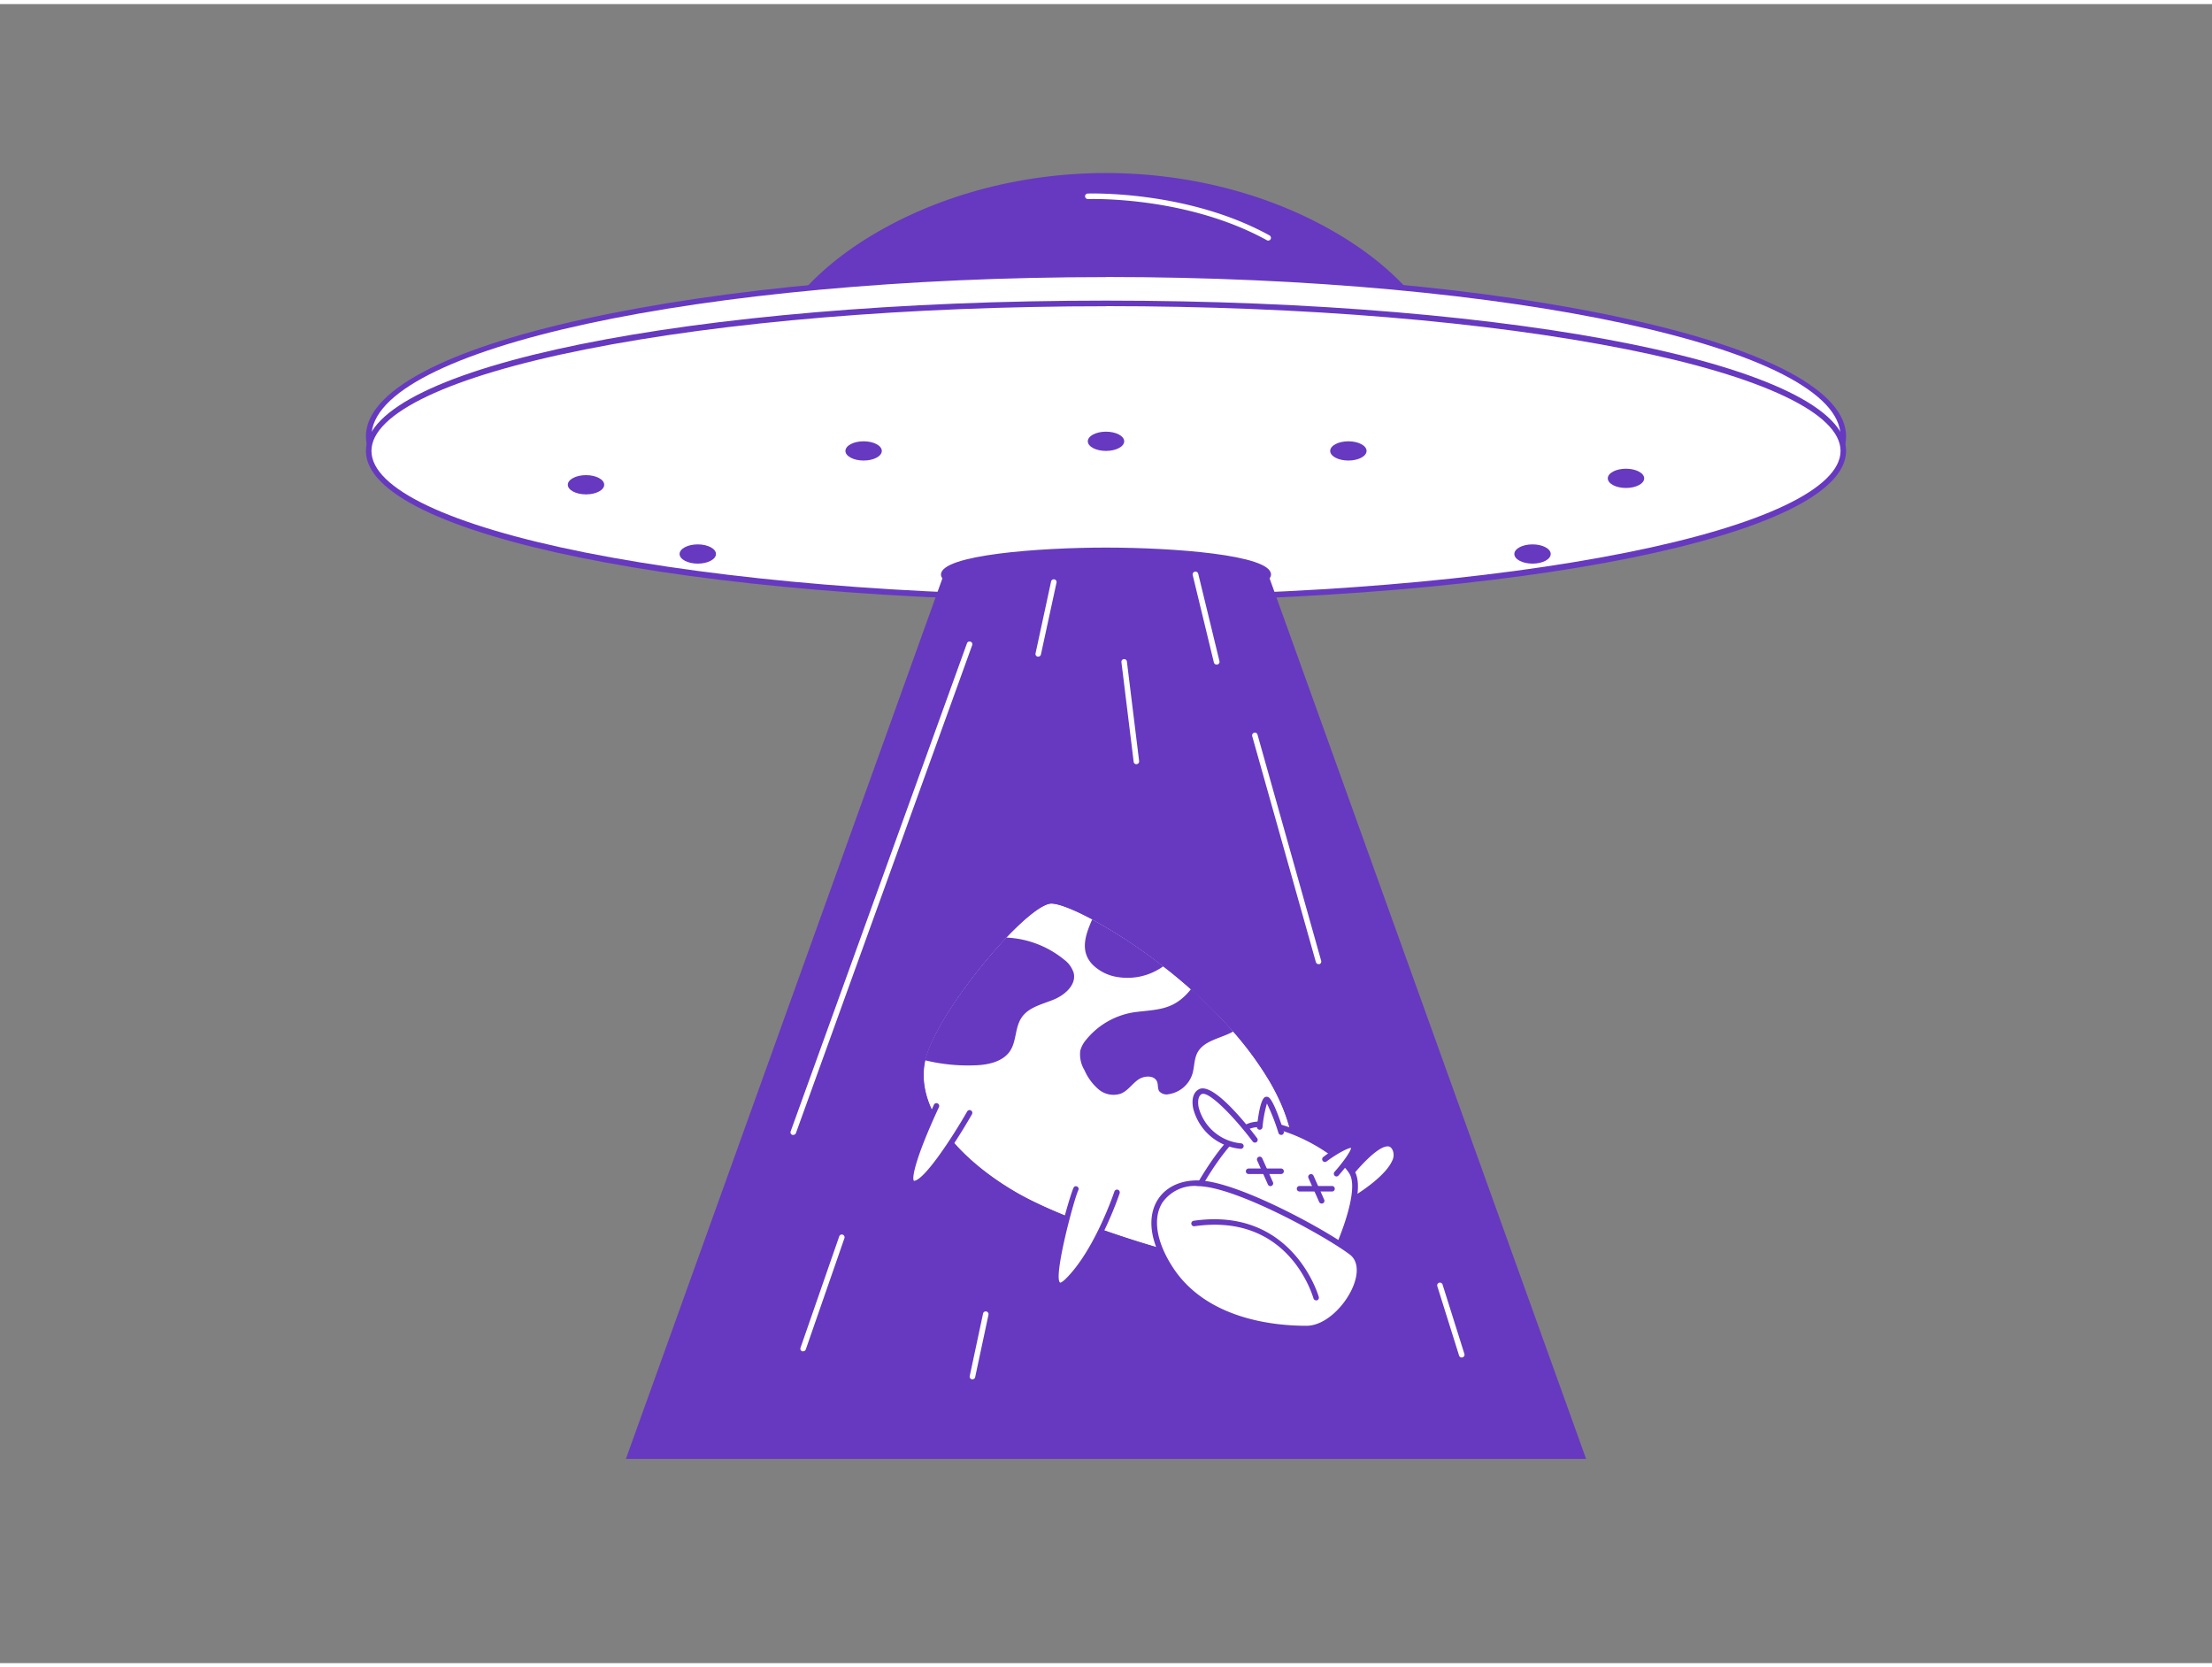
<svg xmlns="http://www.w3.org/2000/svg" viewBox="0 0 400 300" width="406" height="306" class="illustration styles_illustrationTablet__1DWOa"><rect x="0" y="0" width="400" height="300" fill="#808080" stroke="none"/><g id="_278_alien_flatline" data-name="#278_alien_flatline"><path d="M261.2,67.28c0,16.53-27.4,29.94-61.2,29.94s-61.2-13.41-61.2-29.94S166.2,31.07,200,31.07,261.2,50.74,261.2,67.28Z" fill="#6639c0"></path><path d="M200,97.72c-34,0-61.7-13.66-61.7-30.44,0-8.32,6.79-17.56,18.16-24.73,12.25-7.72,27.71-12,43.54-12s31.29,4.26,43.54,12C254.91,49.72,261.7,59,261.7,67.28,261.7,84.06,234,97.72,200,97.72Zm0-66.15c-33.62,0-60.7,19.53-60.7,35.71S166.53,96.72,200,96.72s60.7-13.21,60.7-29.44S233.62,31.57,200,31.57Z" fill="#6639c0"></path><ellipse cx="200" cy="78.16" rx="133.32" ry="29.32" fill="#fff"></ellipse><path d="M200,108c-35.65,0-69.17-3.06-94.38-8.6C80.18,93.79,66.17,86.25,66.17,78.16s14-15.62,39.45-21.21c25.21-5.55,58.73-8.6,94.38-8.6s69.17,3,94.38,8.6c25.44,5.59,39.45,13.12,39.45,21.21s-14,15.63-39.45,21.22C269.17,104.92,235.65,108,200,108Zm0-58.63c-73.24,0-132.83,12.93-132.83,28.81S126.76,107,200,107,332.83,94.05,332.83,78.16,273.24,49.35,200,49.35Z" fill="#6639c0"></path><ellipse cx="200" cy="80.8" rx="133.32" ry="26.68" fill="#fff"></ellipse><path d="M200,108C125,108,66.17,96,66.17,80.8S125,53.62,200,53.62,333.83,65.56,333.83,80.8,275,108,200,108Zm0-53.36c-35.58,0-69,2.78-94.18,7.81C81.26,67.34,67.17,74,67.17,80.8s14.09,13.46,38.65,18.37c25.15,5,58.6,7.81,94.18,7.81s69-2.77,94.18-7.81c24.56-4.91,38.65-11.61,38.65-18.37s-14.09-13.46-38.65-18.37C269,57.4,235.58,54.62,200,54.62Z" fill="#6639c0"></path><polygon points="170.67 103.14 113.18 263.08 286.82 263.08 229.33 103.14 170.67 103.14" fill="#6639c0"></polygon><ellipse cx="200" cy="103.14" rx="29.33" ry="4.34" fill="#6639c0"></ellipse><path d="M200,108c-12,0-29.84-1.29-29.84-4.85S188,98.28,200,98.28s29.84,1.29,29.84,4.86S212,108,200,108Zm0-8.68c-17.59,0-28.81,2.27-28.81,3.83S182.41,107,200,107s28.81-2.26,28.81-3.82S217.59,99.31,200,99.31Z" fill="#6639c0"></path><ellipse cx="200" cy="79.06" rx="3.29" ry="1.74" fill="#6639c0"></ellipse><ellipse cx="156.17" cy="80.8" rx="3.29" ry="1.74" fill="#6639c0"></ellipse><ellipse cx="243.83" cy="80.8" rx="3.29" ry="1.74" fill="#6639c0"></ellipse><ellipse cx="105.97" cy="86.92" rx="3.29" ry="1.74" fill="#6639c0"></ellipse><ellipse cx="294.03" cy="85.76" rx="3.29" ry="1.74" fill="#6639c0"></ellipse><ellipse cx="277.13" cy="99.44" rx="3.29" ry="1.74" fill="#6639c0"></ellipse><ellipse cx="126.18" cy="99.44" rx="3.29" ry="1.74" fill="#6639c0"></ellipse><path d="M185.61,166.49a.48.48,0,0,1-.42-.24,36.5,36.5,0,0,1-4.89-25.46.5.5,0,1,1,1,.17A35.49,35.49,0,0,0,186,165.72a.51.51,0,0,1-.16.69A.53.53,0,0,1,185.61,166.49Z" fill="#6639c0"></path><circle cx="180.59" cy="139.29" r="2.34" fill="#6639c0"></circle><path d="M180.59,142.14a2.85,2.85,0,1,1,2.85-2.85A2.86,2.86,0,0,1,180.59,142.14Zm0-4.67a1.82,1.82,0,1,0,1.82,1.82A1.82,1.82,0,0,0,180.59,137.47Z" fill="#6639c0"></path><path d="M243.3,216.91c.28.1,10.79-5.91,9-9.85s-8.45,4.77-9.48,6.19" fill="#fff"></path><path d="M243.22,217.4h-.08a.51.51,0,0,1-.32-.63.49.49,0,0,1,.41-.34c.71-.27,7-3.93,8.5-7.23a2.27,2.27,0,0,0,.12-1.92c-.27-.6-.6-.7-.82-.72-1.84-.16-5.67,4.08-7.8,7a.5.5,0,1,1-.81-.59c.94-1.29,5.82-7.71,8.71-7.39a2,2,0,0,1,1.63,1.29c.63,1.39.08,3.06-1.64,5C248.87,214.31,244.14,217.4,243.22,217.4Z" fill="#6639c0"></path><path d="M179.38,206.59c-.14.59-7.07,15.52-1.13,12.57s5.55-16.58,5.55-16.58" fill="#6639c0"></path><path d="M176.94,220.06a1.4,1.4,0,0,1-1-.38c-1.29-1.2-.5-4.91,2.63-12.4.18-.43.3-.72.33-.82a.51.51,0,0,1,.63-.35.5.5,0,0,1,.37.6c0,.12-.11.31-.38,1-3.64,8.73-3.37,10.8-2.88,11.26.21.19.72.11,1.4-.23,5.58-2.77,5.27-16,5.27-16.11a.51.51,0,0,1,.5-.53.55.55,0,0,1,.53.5c0,.57.33,14-5.84,17.06A3.47,3.47,0,0,1,176.94,220.06Z" fill="#6639c0"></path><path d="M205.92,221.05c-.31.24-1.68,20.27,2.74,14.93s5.06-15.54,5.06-15.54" fill="#6639c0"></path><path d="M207.34,237.41a1.54,1.54,0,0,1-.3,0c-.75-.18-1.26-1-1.6-2.56-.63-2.93-.66-13.52.16-14.17a.53.53,0,0,1,.73.09.52.52,0,0,1,0,.55c-.34,1.33-.95,14.1.85,15.07.19.1.58-.15,1-.69,4.27-5.15,4.94-15.15,5-15.25a.54.54,0,0,1,.54-.48.52.52,0,0,1,.49.55c0,.42-.7,10.43-5.18,15.83A2.42,2.42,0,0,1,207.34,237.41Z" fill="#6639c0"></path><path d="M229.06,224.43a8.47,8.47,0,0,1-5.82,3.29c-4.06.57-28.92-6.66-39.59-12.87-10.42-6.06-18.34-15.23-16.36-23.89.05-.21.1-.41.16-.62,1.61-5.63,8.55-15.28,14.53-21.57,3.42-3.58,6.51-6.08,8.13-6.12,1.22,0,3.91,1,7.39,2.85A93.24,93.24,0,0,1,210.35,174c1.69,1.3,3.38,2.7,5.05,4.19a85.62,85.62,0,0,1,7.62,7.62,60.78,60.78,0,0,1,6.47,8.82C240.19,212.67,229.06,224.43,229.06,224.43Z" fill="#fff"></path><path d="M190.18,162.65c1.25,0,3.91,1,7.32,2.85A93.24,93.24,0,0,1,210.35,174c1.69,1.3,3.38,2.7,5.05,4.19a85.62,85.62,0,0,1,7.62,7.62,60.78,60.78,0,0,1,6.47,8.82c10.7,18.06-.43,29.82-.43,29.82a8.47,8.47,0,0,1-5.82,3.29,2.83,2.83,0,0,1-.54,0c-5.35,0-28.78-6.93-39-12.91-10.42-6.06-18.34-15.23-16.36-23.89.05-.21.1-.41.16-.62,1.61-5.63,8.55-15.28,14.53-21.57,3.42-3.58,6.51-6.08,8.13-6.12h.07m0-1h-.1c-1.82,0-4.79,2.21-8.82,6.43-5.88,6.19-13.06,16-14.77,22-.06.22-.12.44-.17.66-1.49,6.49,2.16,16.46,16.83,25,10.31,6,33.74,13,39.55,13a4.5,4.5,0,0,0,.68,0,9.5,9.5,0,0,0,6.47-3.66c.9-1,11-13.17.5-31a61.81,61.81,0,0,0-6.57-9,86.41,86.41,0,0,0-7.72-7.71c-1.66-1.49-3.38-2.91-5.1-4.24a94.35,94.35,0,0,0-13-8.57c-2.06-1.11-5.82-3-7.79-3Z" fill="#6639c0"></path><path d="M216.19,214.82s4.44-8.4,8.83-11.5,17.33,4,19.5,8.06S241,227.06,241,227.06,220.87,215,216.19,214.82Z" fill="#fff"></path><path d="M241,227.56a.5.5,0,0,1-.26-.08c-.2-.12-20-12-24.53-12.16a.51.51,0,0,1-.42-.24.53.53,0,0,1,0-.49c.19-.35,4.55-8.55,9-11.68,1.35-.95,3.42-1.11,6.15-.46,5.44,1.28,12.41,5.59,14.08,8.7,2.26,4.22-3.3,15.64-3.54,16.13a.51.51,0,0,1-.31.26Zm-24-13.14c5.34,1,20.79,10.15,23.77,11.93,1.66-3.52,4.91-11.75,3.32-14.73-1.39-2.59-7.86-6.88-13.43-8.2-2.4-.57-4.25-.46-5.34.31C221.76,206.23,218.11,212.42,217,214.42Z" fill="#6639c0"></path><path d="M226.92,205.37s-7.59-10-9.91-8.7,0,8.89,7.37,9.82" fill="#fff"></path><path d="M224.38,207h-.06a9.75,9.75,0,0,1-8.55-7.29c-.33-1.62,0-2.91,1-3.46,2.52-1.45,8.72,6.39,10.56,8.83a.5.5,0,0,1-.1.7.51.51,0,0,1-.7-.1c-3.52-4.66-8.06-9.26-9.26-8.56-.55.31-.74,1.23-.51,2.39a8.75,8.75,0,0,0,7.69,6.5.5.5,0,0,1,.44.55A.51.51,0,0,1,224.38,207Z" fill="#6639c0"></path><path d="M227.8,203.05s.59-5.32,1.34-5,2.52,5.89,2.52,5.89" fill="#fff"></path><path d="M231.66,204.48a.49.49,0,0,1-.47-.34,36.44,36.44,0,0,0-2.09-5.33,23.11,23.11,0,0,0-.8,4.29.5.5,0,0,1-1-.11c.36-3.21.84-5,1.43-5.33a.7.7,0,0,1,.63,0c.77.39,1.94,3.58,2.78,6.19a.51.51,0,0,1-.32.63Z" fill="#6639c0"></path><path d="M239.62,208.88s4-3,5.06-2.47-3,5.09-3,5.09" fill="#fff"></path><path d="M241.7,212a.5.5,0,0,1-.33-.12.51.51,0,0,1-.05-.71c1.61-1.82,2.94-3.72,3-4.34-.56,0-2.58,1.06-4.43,2.45a.5.5,0,0,1-.6-.8c1.29-1,4.4-3.16,5.6-2.51a.8.8,0,0,1,.41.59c.22,1.19-2.21,4.09-3.26,5.27A.46.46,0,0,1,241.7,212Z" fill="#6639c0"></path><path d="M169.33,199.25c-.11.27-6.71,14.17-4,14s10-12.8,10-12.8" fill="#fff"></path><path d="M165.31,213.79a1,1,0,0,1-.87-.45c-.85-1.27.61-6,4.35-14.1l.08-.19a.5.5,0,0,1,.93.39l-.1.22c-4.1,8.85-4.89,12.7-4.42,13.13,1.83-.09,6.87-7.74,9.62-12.55a.49.49,0,0,1,.68-.18.51.51,0,0,1,.19.68c-1.24,2.16-7.54,12.91-10.4,13Z" fill="#6639c0"></path><path d="M194.55,214.24c-.22.2-6.86,21.94-1.45,16.61s8.92-16,8.92-16" fill="#fff"></path><path d="M191.74,232.19a.92.92,0,0,1-.29,0,1.3,1.3,0,0,1-.85-1.06c-.81-3.33,3.19-16.82,3.61-17.22a.49.49,0,0,1,.7,0,.5.5,0,0,1,.07.6c-.86,1.88-4.58,15.95-3.26,16.69,0,0,.29,0,1-.7,5.25-5.18,8.76-15.67,8.8-15.78a.49.49,0,0,1,.63-.32.52.52,0,0,1,.32.64c-.15.43-3.63,10.82-9.05,16.18A2.73,2.73,0,0,1,191.74,232.19Z" fill="#6639c0"></path><path d="M244.46,225.81c-4.26-3.36-19.38-11.61-26.67-12.48s-12.51,5.23-6.35,15.06,18.75,11.15,24.82,11.14S248.72,229.17,244.46,225.81Z" fill="#fff"></path><path d="M236.19,240c-5.47,0-18.74-1.12-25.17-11.38-4.13-6.57-2.81-10.61-1.66-12.42,1.62-2.57,4.81-3.84,8.49-3.4,7.45.89,22.74,9.29,26.92,12.59h0c1.62,1.28,2,3.57,1.07,6.29-1.38,4-5.44,8.32-9.58,8.32Zm-19.76-26.28a7.11,7.11,0,0,0-6.23,3c-1.74,2.76-1.14,6.9,1.66,11.36C218,238,230.88,239,236.19,239h.07c3.58,0,7.36-4,8.63-7.65.8-2.29.53-4.18-.74-5.18C240,223,225,214.69,217.73,213.83A9.55,9.55,0,0,0,216.43,213.75Z" fill="#6639c0"></path><path d="M238,233.9s-4.35-16-22.07-13.42" fill="#fff"></path><path d="M238,234.4a.49.49,0,0,1-.48-.36C237.3,233.4,233,218.54,216,221a.51.51,0,0,1-.57-.43.5.5,0,0,1,.43-.56c17.92-2.57,22.58,13.62,22.62,13.78a.51.51,0,0,1-.35.62Z" fill="#6639c0"></path><path d="M231.66,211.56h-5.87a.5.5,0,0,1-.5-.5.51.51,0,0,1,.5-.5h5.87a.5.5,0,0,1,.5.5A.5.5,0,0,1,231.66,211.56Z" fill="#6639c0"></path><line x1="227.8" y1="208.92" x2="229.73" y2="213.25" fill="#fff"></line><path d="M229.73,213.75a.49.49,0,0,1-.45-.3l-1.94-4.33a.5.5,0,1,1,.92-.4l1.93,4.32a.5.5,0,0,1-.25.66A.54.54,0,0,1,229.73,213.75Z" fill="#6639c0"></path><path d="M240.89,214.72H235a.51.51,0,0,1-.5-.5.5.5,0,0,1,.5-.5h5.87a.5.5,0,0,1,.5.5A.5.5,0,0,1,240.89,214.72Z" fill="#6639c0"></path><line x1="237.03" y1="212.08" x2="238.96" y2="216.4" fill="#fff"></line><path d="M239,216.9a.49.49,0,0,1-.45-.29l-1.94-4.33a.5.5,0,0,1,.92-.41l1.93,4.33a.5.5,0,0,1-.25.66A.52.52,0,0,1,239,216.9Z" fill="#6639c0"></path><path d="M223,185.79c-2.24,1.27-5.31,1.58-6.49,3.87-.6,1.17-.51,2.58-.9,3.84a5.32,5.32,0,0,1-4.22,3.61,1.78,1.78,0,0,1-1.77-.53c-.31-.49-.17-1.14-.37-1.68-.47-1.25-2.35-1.17-3.44-.4s-1.87,2-3.1,2.51a4.19,4.19,0,0,1-4.06-.77,9.63,9.63,0,0,1-2.54-3.46,5.5,5.5,0,0,1-.76-3.53,5,5,0,0,1,1.08-2,13.88,13.88,0,0,1,9.07-5c3.73-.44,6.41-.38,9.15-3.29.25-.27.5-.56.73-.85A85.62,85.62,0,0,1,223,185.79Z" fill="#6639c0"></path><path d="M190.46,180.05c-2.06.83-4.47,1.36-5.71,3.2s-.91,4.19-2.06,6c-1.26,1.94-3.82,2.54-6.13,2.64a32.6,32.6,0,0,1-9.27-.9c.05-.21.1-.41.16-.62,1.61-5.63,8.55-15.28,14.53-21.57a17.79,17.79,0,0,1,10.46,4,4.76,4.76,0,0,1,1.72,2.4C194.67,177.38,192.51,179.23,190.46,180.05Z" fill="#6639c0"></path><path d="M210.35,174a11.1,11.1,0,0,1-8.3,1.93,8.15,8.15,0,0,1-4.48-2.24c-2.33-2.45-1.3-5.34-.07-8.17A93.24,93.24,0,0,1,210.35,174Z" fill="#6639c0"></path><path d="M143.45,204.48a.47.47,0,0,1-.17,0,.49.49,0,0,1-.3-.64l31.88-88.25a.5.5,0,0,1,.64-.3.49.49,0,0,1,.3.64l-31.88,88.25A.5.5,0,0,1,143.45,204.48Z" fill="#fff"></path><path d="M238.43,173.6a.5.5,0,0,1-.48-.37l-11.51-40.85a.51.51,0,0,1,.35-.62.49.49,0,0,1,.61.35L238.91,173a.51.51,0,0,1-.35.62Z" fill="#fff"></path><path d="M264.33,244.74a.51.51,0,0,1-.48-.35l-3.94-12.55a.51.51,0,0,1,.33-.63.5.5,0,0,1,.62.33l3.95,12.55a.5.5,0,0,1-.33.62Z" fill="#fff"></path><path d="M145.23,243.61l-.17,0a.49.49,0,0,1-.3-.63l7-20.15a.5.5,0,0,1,.63-.31.51.51,0,0,1,.31.64l-7,20.15A.5.5,0,0,1,145.23,243.61Z" fill="#fff"></path><path d="M205.47,137.45A.49.49,0,0,1,205,137l-2.21-18a.49.49,0,0,1,.43-.55.5.5,0,0,1,.56.43l2.21,18a.5.5,0,0,1-.43.56Z" fill="#fff"></path><path d="M175.85,248.68h-.11a.5.5,0,0,1-.38-.6l2.41-11.29a.49.49,0,0,1,.59-.38.51.51,0,0,1,.39.59l-2.41,11.29A.5.5,0,0,1,175.85,248.68Z" fill="#fff"></path><path d="M220,119.44a.51.51,0,0,1-.49-.38l-3.83-15.81a.5.5,0,1,1,1-.23l3.84,15.81a.51.51,0,0,1-.37.6Z" fill="#fff"></path><path d="M187.75,118l-.11,0a.49.49,0,0,1-.38-.59l2.81-13a.5.5,0,0,1,.6-.38.49.49,0,0,1,.38.59l-2.82,13A.49.49,0,0,1,187.75,118Z" fill="#fff"></path><path d="M229.33,42.77a.42.42,0,0,1-.24-.07c-14.64-8.07-32.18-7.45-32.36-7.44a.53.53,0,0,1-.52-.48.5.5,0,0,1,.48-.52c.18,0,18-.64,32.88,7.57a.51.51,0,0,1,.2.68A.53.53,0,0,1,229.33,42.77Z" fill="#fff"></path></g></svg>

